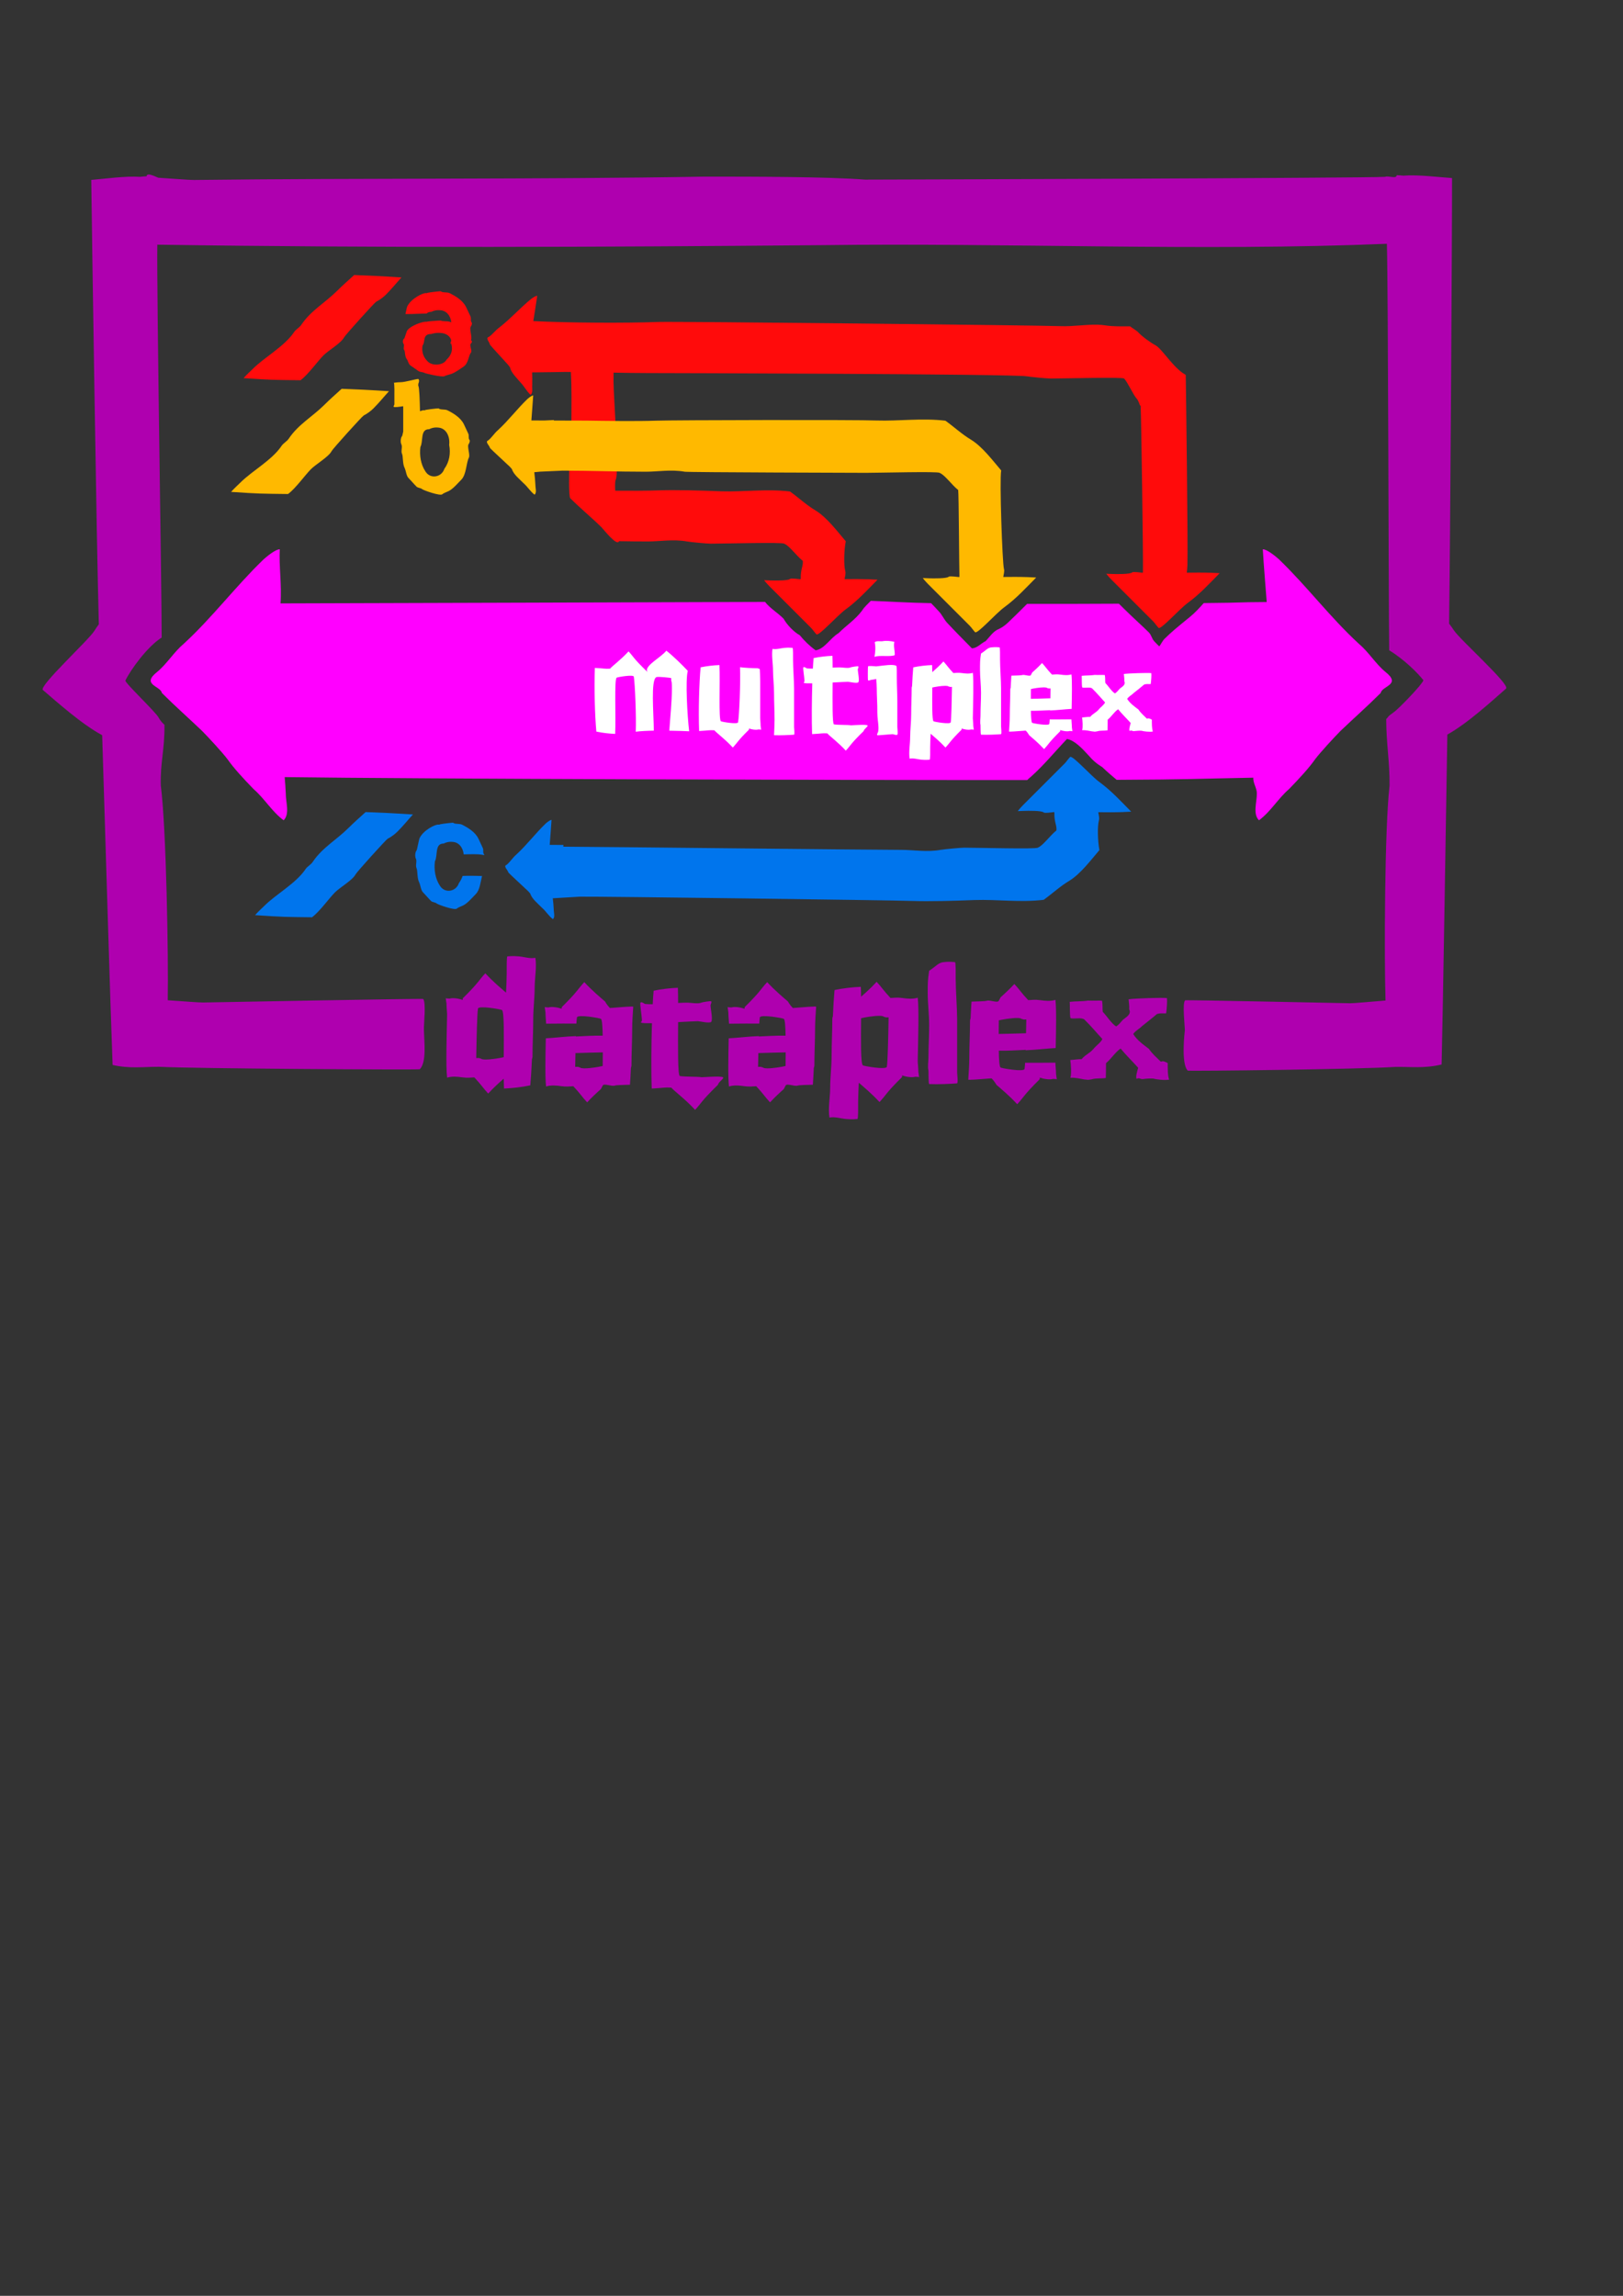<?xml version="1.0" encoding="UTF-8" standalone="no"?>
<!-- Created with Inkscape (http://www.inkscape.org/) -->

<svg
   xmlns:dc="http://purl.org/dc/elements/1.1/"
   xmlns:cc="http://creativecommons.org/ns#"
   xmlns:rdf="http://www.w3.org/1999/02/22-rdf-syntax-ns#"
   xmlns:svg="http://www.w3.org/2000/svg"
   xmlns="http://www.w3.org/2000/svg"
   xmlns:sodipodi="http://sodipodi.sourceforge.net/DTD/sodipodi-0.dtd"
   xmlns:inkscape="http://www.inkscape.org/namespaces/inkscape"
   width="744.094"
   height="1052.362"
   id="svg6617"
   version="1.1"
   inkscape:version="0.48.2 r9819"
   sodipodi:docname="dataplex.svg">
  <rect width="100%" height="100%" fill="#333333" stroke="none"/>
  <defs
     id="defs6619" />
  <sodipodi:namedview
     id="base"
     pagecolor="#ffffff"
     bordercolor="#666666"
     borderopacity="1.0"
     inkscape:pageopacity="0.0"
     inkscape:pageshadow="2"
     inkscape:zoom="0.61485144"
     inkscape:cx="427.06722"
     inkscape:cy="737.48691"
     inkscape:document-units="px"
     inkscape:current-layer="layer1"
     showgrid="false"
     inkscape:window-width="1364"
     inkscape:window-height="766"
     inkscape:window-x="0"
     inkscape:window-y="0"
     inkscape:window-maximized="0" />
  <g
     inkscape:label="Layer 1"
     inkscape:groupmode="layer"
     id="layer1">
    <path
       style="color:#000000;fill:#ff00ff;fill-opacity:1;fill-rule:nonzero;stroke:#ffffff;stroke-width:1.217;stroke-linecap:round;stroke-linejoin:round;stroke-miterlimit:4;stroke-opacity:0;stroke-dasharray:none;stroke-dashoffset:0;marker:none;visibility:visible;display:inline;overflow:visible;enable-background:accumulate"
       d="m 128.269,251.792 c -1.794,-0.099 -5.88,3.204 -7.435,4.621 -12.777,12.306 -23.472,26.625 -36.549,38.641 -4.547,3.809 -7.708,9.192 -12.151,12.874 -7.642,6.001 1.497,6.445 2.073,9.698 5.988,5.987 12.355,11.603 18.484,17.457 2.911,2.963 9.145,9.658 11.638,12.969 2.917,4.133 6.893,8.445 11.885,13.616 5.049,4.341 8.47,10.393 13.825,14.338 2.929,-2.897 0.94,-8.334 0.989,-12.209 -0.114,-2.534 -0.29,-5.059 -0.513,-7.588 59.224,0.835 264.38,1.425 340.428,1.35 0.642,-0.612 1.284,-1.191 1.902,-1.692 5.886,-5.263 10.877,-11.432 16.316,-17.115 3.549,0.557 7.214,4.611 9.432,6.998 2.526,2.923 4.171,4.285 6.789,5.914 2.542,2.43 4.756,4.27 6.58,5.8 33.434,-0.153 34.962,-0.479 62.65,-0.989 -0.213,2.44 1.715,4.876 1.605,7.321 0.049,3.875 -1.94,9.312 0.989,12.209 5.355,-3.945 8.756,-9.997 13.806,-14.338 4.992,-5.171 8.987,-9.483 11.904,-13.616 2.493,-3.311 8.708,-10.006 11.619,-12.969 6.129,-5.854 12.495,-11.471 18.484,-17.457 0.576,-3.253 9.715,-3.697 2.073,-9.698 -4.443,-3.682 -7.605,-9.065 -12.151,-12.874 -13.078,-12.016 -23.773,-26.335 -36.549,-38.641 -1.555,-1.417 -5.641,-4.72 -7.435,-4.621 0.434,7.461 1.154,15.747 1.788,24.17 -16.035,0.091 -7.47,0.288 -28.866,0.475 -1.84,2.096 -3.964,4.416 -6.409,6.409 -5.413,4.413 -8.351,6.754 -11.809,10.212 -0.48,0.48 -2.059,3.233 -2.149,3.233 -0.097,0 -2.133,-2.114 -2.168,-2.149 -1.374,-1.374 -1.307,-2.924 -2.681,-4.298 -2.746,-2.746 -7.568,-7.035 -11.277,-10.744 -0.936,-0.936 -1.723,-1.719 -2.415,-2.377 -13.837,0.073 -28.7,0.112 -42.083,0.076 -1.721,1.694 -3.403,3.428 -5.134,5.096 -2.448,2.237 -4.59,4.912 -7.645,6.351 -2.771,1.047 -4.275,3.613 -6.218,5.629 -2.159,0.981 -3.8,3.236 -6.313,3.309 -3.829,-3.923 -7.72,-7.789 -11.448,-11.809 -1.425,-1.585 -2.241,-3.655 -3.765,-5.191 -1.14,-1.261 -2.309,-2.492 -3.499,-3.708 -9.916,-0.137 -19.988,-0.821 -27.631,-1.065 -1.118,1.188 -3.124,2.961 -3.955,4.412 -3.022,4.148 -7.6,7.109 -10.782,10.364 -3.755,2.178 -6.522,7.364 -10.554,7.911 -2.748,-1.972 -5.148,-4.333 -7.302,-6.941 -2.732,-1.461 -5.975,-4.933 -7.359,-7.511 -2.601,-2.704 -6.255,-4.773 -8.538,-7.74 -31.584,0.159 -189.221,0.556 -222.139,0.681 0.632,-8.396 -0.764,-17.355 -0.331,-24.794 z"
       id="rect5528"
       inkscape:connector-curvature="0"
       sodipodi:nodetypes="ccccccccccccccccccccccccccccccssssssccccccccccccccccccc" />
    <path
       inkscape:connector-curvature="0"
       style="fill:#ff0b0b;fill-opacity:1;stroke:#ffffff;stroke-width:0.609px;stroke-linecap:butt;stroke-linejoin:miter;stroke-opacity:0"
       d="m 246.314,135.607 c -0.652,-0.089 -2.24,0.986 -2.85,1.457 -5.028,4.114 -9.354,9.006 -14.483,13.005 -1.772,1.256 -3.09,3.137 -4.821,4.349 -1.821,0.514 0.357,2.395 0.471,3.599 2.009,2.362 4.171,4.602 6.235,6.92 0.975,1.168 2.145,2.188 2.957,3.471 0.604,2.596 3.173,4.907 4.842,6.942 1.715,1.734 2.769,4.036 4.606,5.635 1.155,-0.971 0.596,-3.001 0.728,-4.414 0.07,-1.95 0.035,-3.913 -0.043,-5.87 5.46,-0.021 14.368,-0.214 15.04,-0.214 0.928,0 1.816,0.017 2.721,0.021 0.457,7.666 0.257,15.448 0.257,23.268 0,6.161 -0.986,13.177 -0.986,19.304 0,2.521 -0.388,14.459 0.493,15.34 4.382,4.382 10.516,9.509 14.355,13.348 0.726,0.726 6.836,8.568 7.906,6.428 0.019,-0.038 0.049,-0.082 0.064,-0.129 4.246,0.076 8.571,0.129 13.305,0.129 5.269,0 11.632,-1.117 17.826,0 1.617,0.292 9.183,1.007 10.863,1.007 6.452,0 32.929,-0.73 33.659,0 2.327,0.783 5.655,5.556 8.591,7.884 0.298,2.186 -1.06,3.924 -0.921,7.949 -0.002,0.087 -0.048,0.332 -0.064,0.493 -0.832,-0.036 -4.372,-0.631 -4.885,-0.15 -0.927,0.869 -7.252,0.74 -8.956,0.686 -0.985,-0.032 -1.948,-0.069 -2.914,-0.107 0.677,0.85 1.386,1.707 2.207,2.528 l 19.304,19.304 c 0.742,0.742 1.743,2.214 2.485,2.957 1.034,1.034 9.477,-8.541 13.369,-11.377 5.538,-4.035 10.016,-8.963 14.655,-13.648 -1.763,-0.093 -3.262,-0.168 -4.028,-0.193 -3.904,-0.125 -7.526,-0.109 -11.077,-0.064 0.155,-1.212 0.639,-2.541 0.3,-3.749 -0.717,-2.557 -0.593,-9.37 0.236,-13.605 -3.835,-4.473 -8.583,-10.88 -13.798,-14.076 -4.335,-2.594 -7.88,-5.974 -11.784,-8.741 -10.707,-1.289 -21.377,0.245 -31.516,-0.086 -9.361,-0.388 -21.201,-0.701 -28.71,-0.428 -5.42,0.197 -12.866,0.21 -19.883,0.15 -0.137,-1.53 -0.121,-4.3 0.193,-4.928 1.781,-3.563 -0.986,-38.266 -0.986,-45.036 0,-0.381 0.008,-2.575 0.021,-4.156 5.029,0.097 10.148,0.193 15.812,0.193 5.269,0 167.5,0.382 173.694,1.5 1.617,0.292 9.205,1.007 10.884,1.007 6.452,0 32.929,-0.73 33.659,0 1.73,1.73 4.274,7.723 5.935,9.384 0.166,0.166 0.843,1.33 1.157,2.464 0.171,0.271 0.343,0.559 0.514,0.814 0.279,4.983 1.214,70.773 1.05,75.888 -0.002,0.087 -0.048,0.332 -0.064,0.493 -0.832,-0.036 -4.372,-0.631 -4.885,-0.15 -0.927,0.869 -7.252,0.762 -8.956,0.707 -0.985,-0.032 -1.948,-0.069 -2.914,-0.107 0.677,0.85 1.386,1.707 2.207,2.528 l 19.304,19.304 c 0.742,0.742 1.722,2.214 2.464,2.957 1.034,1.034 9.477,-8.563 13.369,-11.398 5.538,-4.035 10.016,-8.963 14.655,-13.648 -1.763,-0.093 -3.262,-0.168 -4.028,-0.193 -3.904,-0.125 -7.504,-0.088 -11.055,-0.043 0.155,-1.212 0.26,-2.495 0.3,-3.749 0.272,-8.495 -0.61,-78.169 -0.771,-86.858 -0.133,-0.114 -0.226,-0.215 -0.343,-0.279 -5.135,-2.777 -10.583,-11.752 -13.455,-13.305 -2.607,-1.41 -6.217,-4.071 -8.206,-6.192 -0.363,-0.387 -2.247,-1.596 -3.557,-2.528 -4.048,0.002 -7.827,0.104 -11.205,-0.428 -1.135,-0.179 -2.367,-0.29 -3.621,-0.321 -5.435,-0.136 -11.736,0.871 -16.712,0.664 -9.361,-0.388 -177.069,-2.201 -184.578,-1.928 -15.564,0.572 -40.533,0.435 -57.441,-0.386 0.59,-4.016 1.303,-8.043 1.8,-11.591 z"
       id="path5433" />
    <path
       style="fill:#ffb900;fill-opacity:1;stroke:#ffffff;stroke-width:0.609px;stroke-linecap:butt;stroke-linejoin:miter;stroke-opacity:0"
       d="m 244.457,181.28 c -0.657,-0.036 -2.15,1.174 -2.719,1.692 -4.679,4.507 -8.598,9.748 -13.388,14.148 -1.665,1.395 -2.823,3.368 -4.45,4.716 -1.773,0.66 0.55,2.365 0.761,3.556 2.193,2.192 4.525,4.246 6.77,6.389 1.066,1.085 2.32,2.001 3.233,3.214 0.812,2.539 3.554,4.629 5.382,6.523 1.849,1.59 3.097,3.804 5.058,5.249 1.073,-1.061 0.343,-3.05 0.361,-4.469 -0.088,-1.95 -0.277,-3.893 -0.513,-5.838 0.848,-0.072 1.847,-0.177 2.814,-0.266 4.689,-0.202 9.73,-0.456 10.25,-0.456 13.385,0 24.221,0.494 38.109,0.494 5.269,0 11.625,-1.117 17.818,0 1.617,0.292 81.441,0.513 83.121,0.513 6.452,0 32.929,-0.73 33.659,0 2.327,0.783 5.639,5.544 8.576,7.873 0.298,2.186 0.432,35.396 0.57,39.421 -0.002,0.087 -0.04,0.333 -0.057,0.494 -0.832,-0.036 -4.375,-0.633 -4.887,-0.152 -0.927,0.869 -7.253,0.758 -8.957,0.704 -0.985,-0.032 -1.944,-0.076 -2.909,-0.114 0.677,0.85 1.385,1.708 2.206,2.529 l 19.302,19.302 c 0.742,0.742 1.73,2.224 2.472,2.967 1.034,1.034 9.477,-8.555 13.368,-11.391 5.538,-4.035 10.023,-8.969 14.662,-13.654 -1.763,-0.093 -3.266,-0.166 -4.031,-0.19 -3.904,-0.125 -7.516,-0.102 -11.068,-0.057 0.155,-1.212 0.643,-2.538 0.304,-3.746 -0.717,-2.557 -2.084,-40.853 -1.255,-45.088 -3.835,-4.473 -8.592,-10.875 -13.806,-14.072 -4.335,-2.594 -7.867,-5.961 -11.771,-8.729 -10.707,-1.289 -21.39,0.235 -31.529,-0.095 -9.361,-0.388 -93.43,-0.197 -100.939,0.076 -8.905,0.323 -23.484,0.12 -32.176,-0.019 l -14.852,-0.038 c 0.002,-0.076 -0.002,-0.152 0,-0.228 -1.461,0.076 -2.887,0.143 -4.298,0.209 l -6.028,-0.019 c 0.263,-3.962 0.633,-7.95 0.837,-11.448 z"
       id="path5641"
       inkscape:connector-curvature="0" />
    <path
       style="fill:#0075ed;fill-opacity:1;stroke:#ffffff;stroke-width:0.609px;stroke-linecap:butt;stroke-linejoin:miter;stroke-opacity:0"
       d="m 490.699,346.931 c -0.046,0.012 -0.082,0.044 -0.114,0.076 -0.742,0.742 -1.73,2.224 -2.472,2.967 l -19.302,19.302 c -0.821,0.821 -1.529,1.679 -2.206,2.529 0.965,-0.039 1.924,-0.083 2.909,-0.114 1.703,-0.055 8.03,-0.166 8.957,0.704 0.513,0.481 4.055,-0.116 4.887,-0.152 0.017,0.161 0.054,0.408 0.057,0.494 -0.138,4.025 1.211,5.743 0.913,7.93 -2.937,2.329 -6.249,7.109 -8.576,7.892 -0.73,0.73 -27.207,0 -33.659,0 -1.679,0 -9.261,0.716 -10.877,1.008 -6.194,1.117 -12.549,0 -17.818,0 -13.338,0 -133.696,-1.356 -155.154,-1.464 0.025,-0.282 0.051,-0.534 0.076,-0.818 -0.088,0.004 -0.179,0.015 -0.266,0.019 l -6.028,-0.019 c 0.263,-3.962 0.633,-7.95 0.837,-11.448 -0.657,-0.036 -2.15,1.174 -2.719,1.692 -4.679,4.507 -8.598,9.748 -13.388,14.148 -1.665,1.395 -2.823,3.368 -4.45,4.716 -1.773,0.66 0.55,2.365 0.761,3.556 2.193,2.192 4.525,4.246 6.77,6.39 1.066,1.085 2.32,2.001 3.233,3.214 0.812,2.539 3.554,4.629 5.382,6.523 1.849,1.59 3.097,3.804 5.058,5.249 1.073,-1.061 0.343,-3.05 0.361,-4.469 -0.077,-1.701 -0.242,-3.399 -0.437,-5.096 l 12.399,-0.742 c 8.691,-0.139 143.511,1.635 152.416,1.959 7.509,0.273 19.335,-0.03 28.696,-0.418 10.139,-0.33 20.822,1.194 31.529,-0.095 3.904,-2.767 7.436,-6.135 11.771,-8.729 5.214,-3.197 9.971,-9.599 13.806,-14.072 -0.829,-4.235 -0.945,-11.059 -0.228,-13.616 0.339,-1.208 -0.149,-2.535 -0.304,-3.746 3.551,0.045 7.164,0.068 11.068,-0.057 0.766,-0.025 2.269,-0.097 4.031,-0.19 -4.639,-4.685 -9.124,-9.619 -14.662,-13.654 -3.77,-2.747 -11.816,-11.841 -13.254,-11.467 z"
       id="path5656"
       inkscape:connector-curvature="0" />
    <path
       style="fill:#ffffff;fill-opacity:1;stroke:#ffffff;stroke-width:0.579px;stroke-linecap:butt;stroke-linejoin:miter;stroke-opacity:0"
       d="m 305.495,298.255 c -2.307,3.087 -10.745,7.209 -8.56,9.863 -6.782,-6.546 -6.214,-6.783 -8.759,-9.537 -3.643,3.946 -7.151,6.434 -8.488,7.927 -2.707,0.131 -2.278,-0.091 -6.968,-0.344 -0.343,9.428 -0.002,21.649 0.688,29.192 2.76,0.582 5.808,0.94 8.633,1.05 0.366,-7.864 -0.453,-24.964 0.67,-25.771 0.355,-0.255 7.691,-1.535 7.873,-0.471 0.546,3.205 1.177,18.644 0.887,25.246 2.17,-0.282 5.134,-0.437 8.289,-0.489 -0.079,-8.243 -1.469,-23.15 1.14,-24.522 0.7,-0.368 6.852,0.287 6.841,0.471 -0.147,2.413 0.308,-0.16 0.308,4.705 0,6.241 -0.793,13.393 -1.194,19.365 3.852,0.059 7.291,0.176 9.103,0.271 -0.848,-7.171 -1.772,-23.358 -0.633,-27.708 -2.62,-2.772 -6.383,-6.508 -9.827,-9.248 z"
       id="path5710"
       inkscape:connector-curvature="0" />
    <path
       style="fill:#ffffff;fill-opacity:1;stroke:#ffffff;stroke-width:0.579px;stroke-linecap:butt;stroke-linejoin:miter;stroke-opacity:0"
       d="m 329.844,304.85 c -2.825,0.11 -5.873,0.468 -8.633,1.05 -0.69,7.542 -1.031,19.764 -0.688,29.192 4.689,-0.252 4.261,-0.474 6.968,-0.344 1.337,1.492 4.845,3.981 8.488,7.927 2.349,-2.542 2.115,-3.007 7.384,-8.198 -0.002,-0.216 0.019,-0.407 0.054,-0.543 1.155,0.415 3.08,0.783 4.307,0.434 0.361,0.029 0.715,0.054 1.032,0.054 0.066,0 0.162,0.077 0.217,0.145 -0.036,-0.133 -0.151,-1.004 -0.253,-1.882 0.002,-1.229 -0.199,-2.936 -0.199,-3.439 l 0,-16.958 c 0,-0.676 -0.088,-5.517 -0.235,-5.665 -0.07,-0.07 -0.358,-0.135 -0.724,-0.181 3.7e-4,-0.034 -3.1e-4,-0.075 0,-0.109 -3.155,-0.052 -6.119,-0.206 -8.289,-0.489 0.29,6.603 -0.34,22.041 -0.887,25.246 -0.181,1.064 -7.518,-0.216 -7.872,-0.471 -1.123,-0.807 -0.303,-17.907 -0.67,-25.771 z"
       id="path5735"
       inkscape:connector-curvature="0" />
    <path
       style="fill:#ffffff;fill-opacity:1;stroke:#ffffff;stroke-width:0.579px;stroke-linecap:butt;stroke-linejoin:miter;stroke-opacity:0"
       d="m 354.168,297.448 c 1.886,0.332 3.453,-0.278 5.416,-0.471 2.166,-0.213 3.485,0 3.768,0 0.295,0 0.235,3.855 0.235,5.651 0,3.204 0.471,9.835 0.471,12.951 0,3.125 0,14.554 0,17.661 0,0.563 0.358,3.174 0,3.532 -2.698,0.181 -6.184,0.357 -9.184,0.235 0.089,-2.369 0.242,-4.934 0.235,-7.064 0,-4.155 -0.235,-8.09 -0.235,-12.245 0,-3.427 -0.471,-7.238 -0.471,-10.361 0,-3.156 -0.728,-6.884 -0.235,-9.89 z"
       id="path5756"
       inkscape:connector-curvature="0"
       sodipodi:nodetypes="cssssscccssc" />
    <path
       style="fill:#ffffff;fill-opacity:1;stroke:#ffffff;stroke-width:0.579px;stroke-linecap:butt;stroke-linejoin:miter;stroke-opacity:0"
       d="m 381.64,300.618 c -2.825,0.11 -5.873,0.468 -8.633,1.05 -0.119,1.304 -0.229,2.99 -0.326,4.814 -0.92,-3.3e-4 -1.829,-0.019 -2.733,-0.09 -0.511,-0.256 -1.243,-0.875 -1.647,-0.471 -0.246,0.246 0.471,4.687 0.471,5.429 0,0.283 0.124,0.929 0,1.176 -0.031,0.061 -0.419,0.286 -0.235,0.471 0.228,0.228 1.777,0.263 3.873,0.235 -0.246,7.973 -0.308,17.306 -0.09,23.274 4.689,-0.252 4.261,-0.474 6.968,-0.344 1.337,1.492 4.845,3.981 8.488,7.927 2.46,-2.662 2.073,-3.032 8.162,-8.958 0.144,-1.003 2.228,-2.17 1.792,-2.606 -0.513,-0.513 -5.39,-0.164 -7.547,-0.054 -1.785,-0.287 -5.935,-0.09 -7.872,-0.434 -0.729,-0.524 -0.632,-10.239 -0.579,-19.184 3.212,-0.174 6.136,-0.326 7.058,-0.326 0.672,0 4.09,0.85 4.705,0.235 0.695,-0.695 -0.235,-4.876 -0.235,-5.9 0,-0.241 0.542,-1.105 0.235,-1.412 -0.197,-0.197 -3.199,0.306 -3.529,0.471 -1.049,0.524 -3.76,0 -4.959,0 -1.083,0 -2.174,0.048 -3.276,0.109 -0.008,-2.103 -0.026,-4.029 -0.09,-5.411 z"
       id="path5758"
       inkscape:connector-curvature="0" />
    <path
       style="fill:#ffffff;fill-opacity:1;stroke:#ffffff;stroke-width:0.579px;stroke-linecap:butt;stroke-linejoin:miter;stroke-opacity:0"
       d="m 401.729,305.45 c -0.601,0 -3.382,-0.382 -3.764,0 -0.102,0.102 -0.152,6.218 0,6.37 0.333,0.333 1.384,-0.235 1.647,-0.235 0.558,0 1.353,-0.229 2.117,-0.344 0.115,1.481 0.235,2.973 0.235,4.343 0,3.123 0.235,6.691 0.235,7.999 0,2.035 -2e-4,4.317 0.235,6.352 0.164,1.418 0.624,4.651 0,5.9 -0.088,0.175 -0.497,0.914 -0.235,1.176 0.153,0.153 6.149,-0.471 7.076,-0.471 0.32,0 1.734,0.619 2.117,0.235 0.358,-0.358 0,-2.966 0,-3.529 l 0,-11.782 c 0,-3.116 -0.235,-7.401 -0.235,-10.605 0,-1.797 0.06,-5.646 -0.235,-5.646 -1.587,-0.878 -5.502,-0.155 -9.194,0.235 z"
       id="path5779"
       inkscape:connector-curvature="0"
       sodipodi:nodetypes="cscscsssssssssscc" />
    <path
       style="fill:#ffffff;fill-opacity:1;stroke:#ffffff;stroke-width:0.579px;stroke-linecap:butt;stroke-linejoin:miter;stroke-opacity:0"
       d="m 401.027,294.387 c 0.515,2.279 0.227,5.041 -0.121,6.715 2.095,-0.9 7.503,0.111 9.297,-0.798 0.139,-2.019 -0.672,-4.049 -0.161,-6.088 -1.732,-0.398 -3.577,-0.645 -5.591,-0.274 -1.067,0.09 -2.613,-0.278 -3.424,0.446 z"
       id="path5807"
       inkscape:connector-curvature="0"
       sodipodi:nodetypes="cccccc" />
    <path
       style="fill:#ffffff;fill-opacity:1;stroke:#ffffff;stroke-width:0.579px;stroke-linecap:butt;stroke-linejoin:miter;stroke-opacity:0"
       d="m 432.531,303.206 c -1.822,1.973 -3.604,3.584 -5.104,4.886 -0.015,-1.186 -0.046,-2.282 -0.09,-3.239 -2.825,0.11 -5.873,0.468 -8.633,1.05 -0.224,2.45 -0.404,5.415 -0.543,8.596 -0.097,0.296 -0.181,0.571 -0.181,0.778 0,4.155 -0.235,8.079 -0.235,12.234 0,3.427 -0.471,7.247 -0.471,10.37 0,3.156 -0.728,6.875 -0.235,9.881 1.886,-0.332 3.449,0.278 5.411,0.471 2.166,0.213 3.481,0 3.764,0 0.295,0 0.235,-3.85 0.235,-5.646 0,-1.545 0.104,-3.901 0.217,-6.262 1.722,1.498 4.214,3.546 6.805,6.352 2.349,-2.542 2.114,-3.007 7.384,-8.198 -0.002,-0.216 0.019,-0.407 0.054,-0.543 1.155,0.415 3.08,0.783 4.307,0.434 0.361,0.029 0.715,0.054 1.032,0.054 0.066,0 0.162,0.077 0.217,0.145 -0.036,-0.133 -0.151,-1.004 -0.253,-1.882 0.002,-1.229 -0.208,-2.936 -0.199,-3.439 0.127,-6.945 0.452,-17.182 0,-20.83 -1.548,0.505 -3.38,0.345 -4.959,0.109 -1.744,-0.248 -2.698,-0.065 -3.982,-0.018 -2.432,-2.596 -2.735,-3.347 -4.543,-5.303 z m 0.851,11.166 c 0.739,0.002 1.303,0.08 1.484,0.29 0.353,0.101 0.674,0.217 0.778,0.217 0.281,0 0.548,-0.007 0.814,-0.018 -0.119,6.771 -0.292,14.551 -0.579,16.234 -0.181,1.064 -7.518,-0.216 -7.872,-0.471 -0.739,-0.531 -0.631,-8.109 -0.579,-15.474 1.037,-0.268 4.072,-0.784 5.954,-0.778 z"
       id="path5834"
       inkscape:connector-curvature="0" />
    <path
       sodipodi:nodetypes="csssssccssssc"
       inkscape:connector-curvature="0"
       id="path5886"
       d="m 449.771,299.568 c 2.127,-1.316 2.953,-2.633 4.709,-2.826 2.163,-0.237 3.485,0 3.768,0 0.295,0 0.235,3.855 0.235,5.651 0,3.204 0.471,9.835 0.471,12.951 0,3.125 0,14.554 0,17.661 0,0.563 0.358,3.174 0,3.532 -2.227,0.181 -6.184,0.357 -9.184,0.235 -0.262,-0.262 -0.187,-4.284 -0.235,-4.474 -0.318,-1.249 0,-2.811 0,-4.239 0,-4.155 0.235,-6.442 0.235,-10.596 0,-3.427 -0.471,-7.238 -0.471,-10.361 0,-3.156 -0.022,-4.529 0.471,-7.535 z"
       style="fill:#ffffff;fill-opacity:1;stroke:#ffffff;stroke-width:0.579px;stroke-linecap:butt;stroke-linejoin:miter;stroke-opacity:0" />
    <path
       style="fill:#ffffff;fill-opacity:1;stroke:#ffffff;stroke-width:0.579px;stroke-linecap:butt;stroke-linejoin:miter;stroke-opacity:0"
       d="m 477.739,303.913 c -1.59,1.722 -3.138,3.156 -4.506,4.362 -0.244,0.458 -0.547,1.039 -0.615,1.176 -0.402,0.803 -3.139,-0.439 -4.018,0 -0.224,0.112 -2.866,0.215 -4.923,0.253 -0.116,1.714 -0.223,3.558 -0.308,5.502 -0.097,0.296 -0.181,0.571 -0.181,0.778 0,4.155 -0.235,8.079 -0.235,12.234 0,2.314 -0.204,4.793 -0.344,7.13 0.196,0.007 0.437,0.018 0.579,0.018 1.432,0 7.034,-0.513 7.076,-0.471 0.612,0.612 1.131,1.329 1.611,2.136 1.722,1.498 4.214,3.546 6.805,6.352 2.349,-2.542 2.114,-3.007 7.384,-8.198 -0.002,-0.216 0.019,-0.407 0.054,-0.543 1.155,0.415 3.08,0.783 4.307,0.434 0.361,0.029 0.715,0.054 1.032,0.054 0.066,0 0.162,0.077 0.217,0.145 -0.036,-0.133 -0.151,-1.004 -0.253,-1.882 0.002,-1.229 -0.208,-2.936 -0.199,-3.439 0.002,-0.067 -0.002,-0.15 0,-0.217 -3.642,0.028 -7.49,0.067 -9.954,0.036 -0.052,0.919 -0.116,1.647 -0.181,2.027 -0.181,1.064 -7.518,-0.216 -7.872,-0.471 -0.383,-0.275 -0.525,-2.466 -0.579,-5.52 2.747,0.063 6.16,-0.153 8.795,-0.271 -0.002,0.049 0.002,0.079 0,0.127 3.159,-0.102 7.008,-0.583 9.881,-0.724 0.13,-6.166 0.261,-12.976 -0.09,-15.817 -1.548,0.505 -3.38,0.345 -4.959,0.109 -1.744,-0.248 -2.698,-0.065 -3.981,-0.018 -2.433,-2.596 -2.735,-3.347 -4.543,-5.303 z m 0.851,11.166 c 0.739,0.002 1.303,0.08 1.484,0.29 0.353,0.101 0.674,0.217 0.778,0.217 0.281,0 0.548,-0.007 0.814,-0.018 -0.026,1.485 -0.059,3.017 -0.09,4.524 -2.901,0.087 -6.413,0.198 -8.976,0.235 0.007,-1.466 0.025,-2.959 0.036,-4.47 1.037,-0.268 4.072,-0.784 5.954,-0.778 z"
       id="path5889"
       inkscape:connector-curvature="0" />
    <path
       style="fill:#ffffff;fill-opacity:1;stroke:#ffffff;stroke-width:0.579px;stroke-linecap:butt;stroke-linejoin:miter;stroke-opacity:0"
       d="m 515.248,308.942 c 0.062,0.982 0.3,2.055 0.208,3.318 0.781,1.635 -1.003,2.53 -2.055,3.395 -0.971,1.011 -1.097,1.438 -2.231,2.205 -1.5,-0.887 -3.181,-3.575 -4.397,-4.801 -0.153,-0.793 0.021,-2.147 -0.238,-3.627 -0.707,-0.147 -3.006,0.037 -4.621,-0.064 -2.153,0.329 -3.878,0.167 -5.993,0.41 0.112,1.136 -0.043,4.078 0.24,5.339 1.109,0.392 3.633,-0.339 4.577,0.473 2.272,2.211 4.38,4.778 5.904,6.394 -0.589,1.253 -2.049,2.112 -2.986,3.324 -1.372,1.514 -2.54,1.755 -3.86,3.309 -0.964,-0.085 -2.293,0.184 -3.69,0.26 0.229,1.374 0.439,4.689 0.021,5.819 1.6,-0.074 3.52,0.359 4.441,0.534 1.566,0.114 0.82,0.274 2.493,-0.007 1.482,-0.471 3.217,-0.201 4.708,-0.448 0.063,-1.329 0.038,-3.64 0.067,-4.886 1.73,-1.391 2.949,-3.528 4.788,-4.782 1.708,2.104 3.977,4.295 5.77,6.316 -0.322,1.125 -0.889,3.008 -0.501,3.653 0.856,-0.626 1.19,0.29 2.446,0.007 0.815,-0.121 2.29,-0.184 3.078,-0.117 0.721,0.278 3.794,0.633 5.136,0.342 -0.49,-1.377 -0.463,-3.56 -0.463,-5.438 -1.07,-0.506 -1.356,-0.749 -2.268,-0.451 -1.33,-1.32 -2.861,-2.627 -3.903,-4.205 -1.71,-1.302 -3.894,-2.808 -5.15,-4.87 0.711,-1.097 2.062,-1.717 2.99,-2.676 1.607,-1.286 3.24,-2.545 4.799,-3.887 0.983,-0.299 1.537,-0.217 3.008,-0.216 0.24,-1.649 0.398,-4.016 0.268,-5.008 -1.328,-0.222 -10.594,0.084 -12.585,0.385 z"
       id="path5903"
       inkscape:connector-curvature="0"
       sodipodi:nodetypes="cccccccccccccccccccccccccccccccccc" />
    <g
       id="g7409"
       transform="matrix(0.503,0,0,0.503,359.797,103.727)"
       style="fill:#ff0b0b;fill-opacity:1">
      <path
         sodipodi:nodetypes="cssssccsssscc"
         inkscape:connector-curvature="0"
         id="path6780"
         d="m -392.5,44.425 c -5.448,4.954 -10.913,9.757 -15.719,14.562 -10.653,10.653 -23.826,17.848 -32.531,30.906 -1.668,2.502 -4.832,3.998 -6.5,6.5 -8.654,12.981 -26.869,22.807 -37.406,33.344 -1.54,1.54 -5.751,5.31 -8.625,8.625 26.446,1.772 26.289,1.612 51.914,1.938 7.039,-5.245 15.5,-17.281 20.969,-22.75 4.355,-4.355 16.171,-11.248 18.688,-16.281 1.146,-2.291 27.937,-31.859 29.281,-32.531 3.002,-1.501 6.491,-4.054 8.938,-6.5 5.258,-5.258 9.583,-10.695 14.125,-15.625 -15.687,-1.036 -31.459,-1.808 -43.133,-2.188 z"
         style="fill:#ff0b0b;fill-opacity:1;stroke:none" />
      <path
         id="path7237"
         d="m -314.281,59.219 c -3.01,0.202 -14.365,1.506 -11.188,1.688 l -1.312,0 c -2.804,-0.498 -13.638,4.827 -17.25,11.969 -0.458,0.906 -1.132,4.261 -1.75,7.125 0.445,-0.005 0.894,0 1.344,0 5.794,0 11.978,-0.438 18.094,-0.531 0.915,-0.948 2.22,-1.524 4.156,-1.5 2.078,-1.051 4.361,-1.606 6.688,-1.562 0.332,0.006 0.667,0.031 1,0.062 6.446,0.15 9.853,5.408 10.562,11.031 -0.533,-0.182 -1.075,-0.363 -1.594,-0.531 -2.235,-0.724 -6.528,-0.12 -8.031,-1.094 -0.178,-0.115 -15.538,0.958 -11.906,1.094 l -1.312,0 c -2.804,-0.326 -13.638,3.163 -17.25,7.844 -0.799,1.035 -2.35,7.128 -2.875,7.469 -1.204,0.78 -1.646,3.449 -0.594,4.812 1.194,1.547 -0.632,4.005 0.594,5.594 1.049,1.359 0.412,5.797 2.281,8.219 1.318,1.709 1.644,4.755 3.469,5.938 2.072,1.342 4.914,3.563 7.469,5.219 1.163,0.754 4.091,0.81 5.156,1.5 0.967,0.627 16.49,4.241 18.406,3 1.037,-0.672 4.21,-1.376 5.75,-1.875 4.127,-1.337 8.575,-4.823 11.5,-6.719 4.662,-3.021 4.396,-9.778 6.906,-13.031 1.334,-1.729 -2.028,-6.873 0,-8.188 0.167,-0.108 1.353,-1.738 0.562,-2.25 -0.357,-0.231 -0.51,-0.529 -0.594,-0.875 0.01,-0.02 0.021,-0.042 0.031,-0.062 1.334,-2.639 -2.028,-10.495 0,-12.5 0.167,-0.165 1.353,-2.625 0.562,-3.406 -1.257,-1.243 -0.22,-3.897 -1.125,-5.688 -1.422,-2.812 -2.605,-5.712 -4.031,-8.531 -3.013,-5.957 -9.504,-9.83 -14.969,-12.531 -2.235,-1.105 -6.528,-0.201 -8.031,-1.688 -0.022,-0.022 -0.289,-0.029 -0.719,0 z M -315.5,97.125 c 0.332,0.004 0.667,0.011 1,0.031 6.211,0.095 9.626,3.312 10.5,6.844 -0.222,1.013 -0.503,2.017 -0.844,3 0.262,-0.002 0.689,0.002 0.969,0 -0.019,0.124 -0.038,0.253 -0.062,0.375 1.478,4.984 0.217,10.068 -4.406,14.219 -2.635,5.093 -12.943,6.165 -17.312,1.406 -4.235,-4.131 -5.45,-9.508 -4.5,-14.375 2.818,-3.321 -0.43,-10.537 7.969,-10.469 2.078,-0.689 4.361,-1.06 6.688,-1.031 z"
         style="fill:#ff0b0b;fill-opacity:1;stroke:#ffffff;stroke-width:0.805px;stroke-linecap:butt;stroke-linejoin:miter;stroke-opacity:0"
         inkscape:connector-curvature="0" />
    </g>
    <g
       id="g7413"
       transform="matrix(0.503,0,0,0.503,354.069,100.249)"
       style="fill:#ffb900;fill-opacity:1">
      <path
         style="fill:#ffb900;fill-opacity:1;stroke:none"
         d="m -392.5,155.021 c -5.448,4.954 -10.913,9.757 -15.719,14.562 -10.653,10.653 -23.826,17.848 -32.531,30.906 -1.668,2.502 -4.832,3.998 -6.5,6.5 -8.654,12.981 -26.869,22.807 -37.406,33.344 -1.54,1.54 -5.751,5.31 -8.625,8.625 26.446,1.772 26.289,1.612 51.914,1.938 7.039,-5.245 15.5,-17.281 20.969,-22.75 4.355,-4.355 16.171,-11.248 18.688,-16.281 1.146,-2.291 27.937,-31.859 29.281,-32.531 3.002,-1.501 6.491,-4.054 8.938,-6.5 5.258,-5.258 9.583,-10.695 14.125,-15.625 -15.687,-1.036 -31.459,-1.808 -43.133,-2.188 z"
         id="path7229"
         inkscape:connector-curvature="0"
         sodipodi:nodetypes="cssssccsssscc" />
      <path
         inkscape:connector-curvature="0"
         id="path7308"
         d="m -322.793,146.062 c -1.704,-0.049 -12.116,2.938 -15.906,2.938 -3.081,0 -6.333,0.562 -6.312,0.562 0.819,0 0.562,11.391 0.562,13.25 l 0,6.312 c 0,0.79 -1.121,1.754 -0.562,2.312 0.62,0.62 4.692,0.044 8.594,-0.531 0.013,0.754 0.031,1.517 0.031,2.25 l 0,13.812 0,7 c -0.452,2.118 -0.873,3.998 -1.094,4.219 -1.204,1.204 -1.646,5.364 -0.594,7.469 1.194,2.387 -0.632,6.173 0.594,8.625 1.049,2.097 0.412,8.918 2.281,12.656 1.318,2.637 1.644,7.362 3.469,9.188 2.072,2.072 4.914,5.508 7.469,8.062 1.163,1.163 4.091,1.216 5.156,2.281 0.967,0.967 16.49,6.541 18.406,4.625 1.037,-1.037 4.21,-2.105 5.75,-2.875 4.127,-2.063 8.575,-7.45 11.5,-10.375 4.662,-4.662 4.396,-15.104 6.906,-20.125 1.334,-2.669 -2.028,-10.597 0,-12.625 0.167,-0.167 1.353,-2.678 0.562,-3.469 -1.257,-1.257 -0.22,-3.939 -1.125,-5.75 -1.422,-2.845 -2.605,-5.773 -4.031,-8.625 -3.013,-6.026 -9.504,-9.924 -14.969,-12.656 -2.235,-1.117 -6.528,-0.215 -8.031,-1.719 -0.178,-0.178 -15.538,1.509 -11.906,1.719 l -1.312,0 c -0.762,-0.137 -2.108,0.193 -3.75,0.844 -0.223,-10.262 -0.623,-21.308 -1.469,-23 -0.233,-0.466 -0.137,-1.301 0,-2.188 0.702,-1.694 0.908,-3.217 0,-4.125 -0.032,-0.032 -0.105,-0.059 -0.219,-0.062 z m 16.719,44.188 c 0.332,0.006 0.667,0.031 1,0.062 8.182,0.193 11.484,8.721 10.562,15.75 1.478,7.692 0.217,15.532 -4.406,21.938 -2.635,7.86 -12.943,9.531 -17.312,2.188 -4.235,-6.376 -5.45,-14.677 -4.5,-22.188 2.818,-5.125 -0.43,-16.262 7.969,-16.156 2.078,-1.063 4.361,-1.637 6.688,-1.594 z"
         style="fill:#ffb900;fill-opacity:1;stroke:#ffffff;stroke-width:1px;stroke-linecap:butt;stroke-linejoin:miter;stroke-opacity:0" />
    </g>
    <g
       id="g7417"
       transform="matrix(0.503,0,0,0.503,365.056,237.815)"
       style="fill:#0075ed;fill-opacity:1">
      <path
         sodipodi:nodetypes="cssssccsssscc"
         inkscape:connector-curvature="0"
         id="path7233"
         d="m -392.5,267.243 c -5.448,4.954 -10.913,9.757 -15.719,14.562 -10.653,10.653 -23.826,17.848 -32.531,30.906 -1.668,2.502 -4.832,3.998 -6.5,6.5 -8.654,12.981 -26.869,22.807 -37.406,33.344 -1.54,1.54 -5.751,5.31 -8.625,8.625 26.446,1.772 26.289,1.612 51.914,1.938 7.039,-5.245 15.5,-17.281 20.969,-22.75 4.355,-4.355 16.171,-11.248 18.688,-16.281 1.146,-2.291 27.937,-31.859 29.281,-32.531 3.002,-1.501 6.491,-4.054 8.938,-6.5 5.258,-5.258 9.583,-10.695 14.125,-15.625 -15.687,-1.036 -31.459,-1.808 -43.133,-2.188 z"
         style="fill:#0075ed;fill-opacity:1;stroke:none" />
      <path
         id="path7378"
         d="m -313.469,276.969 c -3.01,0.207 -14.365,1.535 -11.188,1.719 l -1.312,0 c -2.804,-0.503 -13.638,4.87 -17.25,12.094 -0.799,1.597 -2.35,10.975 -2.875,11.5 -1.204,1.204 -1.646,5.364 -0.594,7.469 1.194,2.387 -0.632,6.173 0.594,8.625 1.049,2.097 0.412,8.918 2.281,12.656 1.318,2.637 1.644,7.362 3.469,9.188 2.072,2.072 4.914,5.508 7.469,8.062 1.163,1.163 4.091,1.216 5.156,2.281 0.967,0.967 16.49,6.541 18.406,4.625 1.037,-1.037 4.21,-2.105 5.75,-2.875 4.127,-2.063 8.575,-7.45 11.5,-10.375 3.702,-3.702 4.311,-11.054 5.656,-16.438 -4.286,-0.084 -12.419,-0.342 -17.688,-0.031 -0.813,2.322 -1.94,4.55 -3.438,6.625 -2.635,7.86 -12.943,9.531 -17.312,2.188 -4.235,-6.376 -5.45,-14.677 -4.5,-22.188 2.818,-5.125 -0.43,-16.262 7.969,-16.156 2.078,-1.063 4.361,-1.637 6.688,-1.594 0.332,0.006 0.667,0.031 1,0.062 6.532,0.154 9.948,5.631 10.594,11.406 6.478,-0.248 13.654,-0.232 15.594,0.156 1.127,0.225 2.163,0.369 3.156,0.469 -0.016,-0.291 -0.079,-0.548 -0.25,-0.719 -1.257,-1.257 -0.22,-3.939 -1.125,-5.75 -1.422,-2.845 -2.605,-5.773 -4.031,-8.625 -3.013,-6.026 -9.504,-9.924 -14.969,-12.656 -2.235,-1.117 -6.528,-0.215 -8.031,-1.719 -0.022,-0.022 -0.289,-0.029 -0.719,0 z"
         style="fill:#0075ed;fill-opacity:1;stroke:#ffffff;stroke-width:1px;stroke-linecap:butt;stroke-linejoin:miter;stroke-opacity:0"
         inkscape:connector-curvature="0" />
    </g>
    <path
       inkscape:connector-curvature="0"
       id="path7421"
       d="m 401.915,450.048 c -2.544,2.755 -5.033,5.006 -7.127,6.824 -0.021,-1.656 -0.064,-3.187 -0.126,-4.524 -3.944,0.153 -8.201,0.653 -12.055,1.466 -0.313,3.422 -0.564,7.562 -0.758,12.005 -0.135,0.413 -0.253,0.798 -0.253,1.087 0,5.802 -0.329,11.283 -0.329,17.084 0,4.786 -0.657,10.12 -0.657,14.481 0,4.407 -1.017,9.601 -0.329,13.799 2.633,-0.464 4.816,0.388 7.557,0.657 3.025,0.297 4.862,0 5.257,0 0.412,0 0.329,-5.376 0.329,-7.885 0,-2.158 0.145,-5.448 0.303,-8.744 2.405,2.092 5.884,4.952 9.503,8.871 3.28,-3.55 2.953,-4.199 10.311,-11.449 -0.003,-0.302 0.027,-0.568 0.076,-0.758 1.614,0.579 4.301,1.094 6.015,0.607 0.503,0.04 0.999,0.076 1.441,0.076 0.092,0 0.227,0.108 0.303,0.202 -0.051,-0.185 -0.211,-1.402 -0.354,-2.628 0.002,-1.717 -0.291,-4.101 -0.278,-4.802 0.177,-9.698 0.631,-23.994 0,-29.089 -2.161,0.705 -4.721,0.482 -6.925,0.152 -2.436,-0.346 -3.768,-0.09 -5.56,-0.025 -3.397,-3.625 -3.82,-4.674 -6.343,-7.405 z m 1.188,15.593 c 1.032,0.003 1.819,0.112 2.072,0.404 0.494,0.14 0.941,0.303 1.087,0.303 0.393,0 0.765,-0.01 1.137,-0.025 -0.167,9.456 -0.408,20.32 -0.809,22.67 -0.253,1.486 -10.498,-0.301 -10.994,-0.657 -1.031,-0.741 -0.881,-11.325 -0.809,-21.608 1.447,-0.374 5.687,-1.095 8.315,-1.087 z"
       style="fill:#af00af;fill-opacity:1;stroke:#ffffff;stroke-width:0.809px;stroke-linecap:butt;stroke-linejoin:miter;stroke-opacity:0" />
    <path
       style="fill:#af00af;fill-opacity:1;stroke:#ffffff;stroke-width:0.809px;stroke-linecap:butt;stroke-linejoin:miter;stroke-opacity:0"
       d="m 425.99,444.967 c 2.97,-1.838 4.124,-3.677 6.577,-3.946 3.021,-0.331 4.866,0 5.261,0 0.412,0 0.329,5.383 0.329,7.892 0,4.475 0.658,13.734 0.658,18.086 0,4.364 0,20.324 0,24.662 0,0.786 0.5,4.432 0,4.932 -3.11,0.253 -8.635,0.498 -12.824,0.329 -0.366,-0.366 -0.261,-5.983 -0.329,-6.248 -0.443,-1.744 0,-3.926 0,-5.919 0,-5.802 0.329,-8.996 0.329,-14.797 0,-4.786 -0.658,-10.107 -0.658,-14.469 0,-4.407 -0.031,-6.324 0.658,-10.523 z"
       id="path7423"
       inkscape:connector-curvature="0"
       sodipodi:nodetypes="csssssccssssc" />
    <path
       inkscape:connector-curvature="0"
       id="path7425"
       d="m 465.047,451.035 c -2.221,2.405 -4.382,4.407 -6.293,6.091 -0.341,0.639 -0.764,1.451 -0.859,1.643 -0.561,1.122 -4.383,-0.614 -5.611,0 -0.313,0.157 -4.002,0.301 -6.874,0.354 -0.162,2.393 -0.311,4.968 -0.43,7.683 -0.135,0.413 -0.253,0.798 -0.253,1.087 0,5.802 -0.329,11.283 -0.329,17.084 0,3.232 -0.286,6.694 -0.48,9.958 0.274,0.01 0.611,0.025 0.809,0.025 1.999,0 9.823,-0.716 9.882,-0.657 0.854,0.854 1.58,1.857 2.249,2.982 2.405,2.092 5.884,4.952 9.503,8.871 3.28,-3.55 2.953,-4.199 10.311,-11.449 -0.003,-0.302 0.027,-0.568 0.076,-0.758 1.614,0.579 4.301,1.093 6.015,0.607 0.503,0.04 0.999,0.076 1.441,0.076 0.092,0 0.227,0.108 0.303,0.202 -0.051,-0.185 -0.211,-1.402 -0.354,-2.628 0.002,-1.717 -0.291,-4.101 -0.278,-4.802 0.002,-0.093 -0.002,-0.21 0,-0.303 -5.086,0.04 -10.46,0.093 -13.9,0.051 -0.072,1.284 -0.162,2.3 -0.253,2.831 -0.253,1.486 -10.498,-0.301 -10.994,-0.657 -0.535,-0.384 -0.734,-3.443 -0.809,-7.708 3.836,0.088 8.603,-0.214 12.283,-0.379 -0.003,0.068 0.003,0.11 0,0.177 4.412,-0.142 9.787,-0.815 13.799,-1.011 0.181,-8.611 0.365,-18.121 -0.126,-22.089 -2.161,0.705 -4.721,0.482 -6.925,0.152 -2.436,-0.346 -3.768,-0.09 -5.56,-0.025 -3.397,-3.625 -3.82,-4.674 -6.343,-7.405 z m 1.188,15.593 c 1.032,0.003 1.819,0.112 2.072,0.404 0.494,0.14 0.941,0.303 1.087,0.303 0.393,0 0.765,-0.01 1.137,-0.025 -0.037,2.074 -0.082,4.214 -0.126,6.318 -4.052,0.122 -8.956,0.277 -12.535,0.329 0.01,-2.047 0.036,-4.133 0.051,-6.242 1.447,-0.374 5.687,-1.095 8.315,-1.087 z"
       style="fill:#af00af;fill-opacity:1;stroke:#ffffff;stroke-width:0.809px;stroke-linecap:butt;stroke-linejoin:miter;stroke-opacity:0" />
    <path
       sodipodi:nodetypes="cccccccccccccccccccccccccccccccccc"
       inkscape:connector-curvature="0"
       id="path7427"
       d="m 517.426,458.059 c 0.087,1.372 0.42,2.869 0.29,4.633 1.091,2.284 -1.4,3.533 -2.87,4.741 -1.356,1.412 -1.532,2.008 -3.116,3.079 -2.095,-1.239 -4.442,-4.992 -6.14,-6.704 -0.214,-1.108 0.029,-2.998 -0.333,-5.065 -0.987,-0.206 -4.198,0.051 -6.453,-0.089 -3.007,0.46 -5.415,0.233 -8.369,0.573 0.157,1.586 -0.061,5.695 0.335,7.455 1.549,0.547 5.073,-0.473 6.391,0.661 3.173,3.088 6.117,6.673 8.245,8.929 -0.823,1.749 -2.861,2.95 -4.17,4.642 -1.916,2.114 -3.548,2.451 -5.39,4.62 -1.346,-0.118 -3.202,0.257 -5.153,0.363 0.32,1.918 0.612,6.548 0.029,8.126 2.234,-0.103 4.915,0.501 6.202,0.746 2.187,0.159 1.145,0.382 3.482,-0.009 2.069,-0.658 4.493,-0.281 6.575,-0.626 0.088,-1.856 0.052,-5.084 0.093,-6.823 2.416,-1.942 4.119,-4.927 6.687,-6.678 2.385,2.939 5.554,5.998 8.057,8.82 -0.45,1.571 -1.242,4.2 -0.699,5.102 1.195,-0.874 1.662,0.404 3.416,0.01 1.138,-0.169 3.198,-0.258 4.298,-0.164 1.007,0.389 5.299,0.883 7.172,0.478 -0.684,-1.924 -0.646,-4.972 -0.646,-7.595 -1.494,-0.706 -1.894,-1.046 -3.168,-0.63 -1.857,-1.843 -3.995,-3.668 -5.45,-5.873 -2.388,-1.819 -5.437,-3.922 -7.192,-6.801 0.993,-1.532 2.88,-2.398 4.175,-3.737 2.245,-1.795 4.524,-3.554 6.701,-5.428 1.372,-0.417 2.146,-0.303 4.201,-0.301 0.335,-2.303 0.556,-5.608 0.374,-6.994 -1.854,-0.31 -14.795,0.117 -17.574,0.537 z"
       style="fill:#af00af;fill-opacity:1;stroke:#ffffff;stroke-width:0.809px;stroke-linecap:butt;stroke-linejoin:miter;stroke-opacity:0" />
    <path
       style="fill:#af00af;fill-opacity:1;stroke:#ffffff;stroke-width:0.809px;stroke-linecap:butt;stroke-linejoin:miter;stroke-opacity:0"
       d="m 223.816,501.267 c 2.544,-2.755 5.033,-5.006 7.127,-6.824 0.021,1.656 0.064,3.187 0.126,4.524 3.944,-0.153 8.201,-0.653 12.055,-1.466 0.313,-3.422 0.564,-7.562 0.758,-12.005 0.135,-0.413 0.253,-0.798 0.253,-1.087 0,-5.802 0.329,-11.283 0.329,-17.084 0,-4.786 0.657,-10.12 0.657,-14.481 0,-4.407 1.017,-9.601 0.329,-13.799 -2.633,0.464 -4.816,-0.388 -7.557,-0.657 -3.025,-0.297 -4.862,0 -5.257,0 -0.412,0 -0.329,5.376 -0.329,7.885 0,2.158 -0.145,5.448 -0.303,8.744 -2.405,-2.092 -5.884,-4.952 -9.503,-8.871 -3.28,3.55 -2.953,4.199 -10.311,11.449 0.003,0.302 -0.027,0.568 -0.076,0.758 -1.614,-0.579 -4.301,-1.094 -6.015,-0.607 -0.503,-0.04 -0.999,-0.076 -1.441,-0.076 -0.092,0 -0.227,-0.108 -0.303,-0.202 0.051,0.185 0.211,1.402 0.354,2.628 -0.002,1.717 0.291,4.101 0.278,4.802 -0.177,9.698 -0.631,23.994 0,29.089 2.161,-0.705 4.721,-0.482 6.925,-0.152 2.436,0.346 3.768,0.09 5.56,0.025 3.397,3.625 3.82,4.674 6.343,7.405 z m -1.188,-15.593 c -1.032,-0.003 -1.819,-0.112 -2.072,-0.404 -0.494,-0.14 -0.941,-0.303 -1.087,-0.303 -0.393,0 -0.765,0.01 -1.137,0.025 0.167,-9.456 0.408,-20.32 0.809,-22.67 0.253,-1.486 10.498,0.301 10.994,0.657 1.031,0.741 0.881,11.325 0.809,21.608 -1.447,0.374 -5.687,1.095 -8.315,1.087 z"
       id="path7429"
       inkscape:connector-curvature="0" />
    <path
       style="fill:#af00af;fill-opacity:1;stroke:#ffffff;stroke-width:0.809px;stroke-linecap:butt;stroke-linejoin:miter;stroke-opacity:0"
       d="m 269.189,505.308 c 2.221,-2.405 4.382,-4.407 6.293,-6.091 0.341,-0.639 0.764,-1.451 0.859,-1.643 0.561,-1.122 4.383,0.614 5.611,0 0.313,-0.157 4.002,-0.301 6.874,-0.354 0.162,-2.393 0.311,-4.968 0.43,-7.683 0.135,-0.413 0.253,-0.798 0.253,-1.087 0,-5.802 0.329,-11.283 0.329,-17.084 0,-3.232 0.286,-6.694 0.48,-9.958 -0.274,-0.01 -0.611,-0.025 -0.809,-0.025 -1.999,0 -9.823,0.716 -9.882,0.657 -0.854,-0.854 -1.58,-1.857 -2.249,-2.982 -2.405,-2.092 -5.884,-4.952 -9.503,-8.871 -3.28,3.55 -2.953,4.199 -10.311,11.449 0.003,0.302 -0.027,0.568 -0.076,0.758 -1.614,-0.579 -4.301,-1.093 -6.015,-0.607 -0.503,-0.04 -0.999,-0.076 -1.441,-0.076 -0.092,0 -0.227,-0.108 -0.303,-0.202 0.051,0.185 0.211,1.402 0.354,2.628 -0.002,1.717 0.291,4.101 0.278,4.802 -0.002,0.093 0.002,0.21 0,0.303 5.086,-0.04 10.46,-0.093 13.9,-0.051 0.072,-1.284 0.162,-2.3 0.253,-2.831 0.253,-1.486 10.498,0.301 10.994,0.657 0.535,0.384 0.734,3.443 0.809,7.708 -3.836,-0.088 -8.603,0.214 -12.283,0.379 0.003,-0.068 -0.003,-0.11 0,-0.177 -4.412,0.142 -9.787,0.815 -13.799,1.011 -0.181,8.611 -0.365,18.121 0.126,22.089 2.161,-0.705 4.721,-0.482 6.925,-0.152 2.436,0.346 3.768,0.09 5.56,0.025 3.397,3.625 3.82,4.674 6.343,7.405 z m -1.188,-15.593 c -1.032,-0.003 -1.819,-0.112 -2.072,-0.404 -0.494,-0.14 -0.941,-0.303 -1.087,-0.303 -0.393,0 -0.765,0.01 -1.137,0.025 0.037,-2.074 0.082,-4.214 0.126,-6.318 4.052,-0.122 8.956,-0.277 12.535,-0.329 -0.01,2.047 -0.036,4.133 -0.051,6.242 -1.447,0.374 -5.687,1.095 -8.315,1.087 z"
       id="path7431"
       inkscape:connector-curvature="0" />
    <path
       inkscape:connector-curvature="0"
       id="path7433"
       d="m 310.785,452.775 c -3.637,0.141 -7.561,0.602 -11.115,1.351 -0.154,1.679 -0.295,3.849 -0.419,6.198 -1.185,-4.3e-4 -2.355,-0.024 -3.519,-0.117 -0.658,-0.329 -1.6,-1.126 -2.12,-0.606 -0.317,0.317 0.606,6.034 0.606,6.99 0,0.364 0.159,1.196 0,1.515 -0.039,0.079 -0.54,0.369 -0.303,0.606 0.293,0.293 2.288,0.339 4.987,0.303 -0.317,10.265 -0.396,22.282 -0.117,29.966 6.038,-0.325 5.486,-0.611 8.971,-0.443 1.722,1.922 6.238,5.126 10.928,10.206 3.167,-3.428 2.67,-3.904 10.509,-11.534 0.185,-1.292 2.869,-2.794 2.307,-3.355 -0.66,-0.66 -6.94,-0.211 -9.717,-0.07 -2.298,-0.37 -7.642,-0.116 -10.136,-0.559 -0.939,-0.674 -0.813,-13.183 -0.746,-24.7 4.135,-0.225 7.901,-0.419 9.088,-0.419 0.865,0 5.267,1.095 6.058,0.303 0.895,-0.895 -0.303,-6.278 -0.303,-7.596 0,-0.31 0.697,-1.423 0.303,-1.818 -0.254,-0.254 -4.119,0.394 -4.544,0.606 -1.35,0.675 -4.841,0 -6.385,0 -1.394,0 -2.799,0.062 -4.218,0.14 -0.01,-2.707 -0.034,-5.187 -0.117,-6.967 z"
       style="fill:#af00af;fill-opacity:1;stroke:#ffffff;stroke-width:0.746px;stroke-linecap:butt;stroke-linejoin:miter;stroke-opacity:0" />
    <path
       inkscape:connector-curvature="0"
       id="path7435"
       d="m 353.039,505.308 c 2.221,-2.405 4.382,-4.407 6.293,-6.091 0.341,-0.639 0.764,-1.451 0.859,-1.643 0.561,-1.122 4.383,0.614 5.611,0 0.313,-0.157 4.002,-0.301 6.874,-0.354 0.162,-2.393 0.311,-4.968 0.43,-7.683 0.135,-0.413 0.253,-0.798 0.253,-1.087 0,-5.802 0.329,-11.283 0.329,-17.084 0,-3.232 0.286,-6.694 0.48,-9.958 -0.274,-0.01 -0.611,-0.025 -0.809,-0.025 -1.999,0 -9.823,0.716 -9.882,0.657 -0.854,-0.854 -1.58,-1.857 -2.249,-2.982 -2.405,-2.092 -5.884,-4.952 -9.503,-8.871 -3.28,3.55 -2.953,4.199 -10.311,11.449 0.003,0.302 -0.027,0.568 -0.076,0.758 -1.614,-0.579 -4.301,-1.093 -6.015,-0.607 -0.503,-0.04 -0.999,-0.076 -1.441,-0.076 -0.092,0 -0.227,-0.108 -0.303,-0.202 0.051,0.185 0.211,1.402 0.354,2.628 -0.002,1.717 0.291,4.101 0.278,4.802 -0.002,0.093 0.002,0.21 0,0.303 5.086,-0.04 10.46,-0.093 13.9,-0.051 0.072,-1.284 0.162,-2.3 0.253,-2.831 0.253,-1.486 10.498,0.301 10.994,0.657 0.535,0.384 0.734,3.443 0.809,7.708 -3.836,-0.088 -8.603,0.214 -12.283,0.379 0.003,-0.068 -0.003,-0.11 0,-0.177 -4.412,0.142 -9.787,0.815 -13.799,1.011 -0.181,8.611 -0.365,18.121 0.126,22.089 2.161,-0.705 4.721,-0.482 6.925,-0.152 2.436,0.346 3.768,0.09 5.56,0.025 3.397,3.625 3.82,4.674 6.343,7.405 z m -1.188,-15.593 c -1.032,-0.003 -1.819,-0.112 -2.072,-0.404 -0.494,-0.14 -0.941,-0.303 -1.087,-0.303 -0.393,0 -0.765,0.01 -1.137,0.025 0.037,-2.074 0.082,-4.214 0.126,-6.318 4.052,-0.122 8.956,-0.277 12.535,-0.329 -0.01,2.047 -0.036,4.133 -0.051,6.242 -1.447,0.374 -5.687,1.095 -8.315,1.087 z"
       style="fill:#af00af;fill-opacity:1;stroke:#ffffff;stroke-width:0.809px;stroke-linecap:butt;stroke-linejoin:miter;stroke-opacity:0" />
    <path
       style="fill:#af00af;fill-opacity:1;stroke:#ffffff;stroke-width:0.892px;stroke-linecap:butt;stroke-linejoin:miter;stroke-opacity:0"
       d="m 68.156,80 c -0.565,0.001 -0.938,0.232 -0.938,0.812 -1.113,0.044 -2.165,0.142 -3,0.25 -6.89,-0.438 -16.159,0.899 -22.375,1.406 0.27,22.606 2.427,166.871 3.469,203.688 -0.782,1.027 -1.472,2.094 -2.125,3.125 -2.732,4.313 -25.44,25.179 -23.531,27 5.993,5.082 17.747,15.685 27.188,20.719 1.38,44.113 3.75,124.594 4.781,151.156 7.98,1.805 14.051,0.822 21.281,0.844 0.042,10e-6 0.082,0 0.125,0 14.957,0.83 119.129,1.448 119.438,1.125 3.167,-3.319 2.023,-12.058 1.875,-18.406 -0.048,-2.07 1.043,-12.489 -0.344,-13.812 -0.247,-0.236 -97.724,1.552 -100.844,1.625 -1.929,0.045 -8.759,-0.554 -16.25,-1.031 0.348,-19.794 -0.654,-79.042 -3.188,-98.438 -0.283,-10.69 1.801,-16.222 1.688,-27.812 -1.029,-0.947 -1.966,-1.98 -2.688,-3.344 C 71.349,326.319 57.067,312.858 57.5,311.938 c 2.166,-4.598 9.989,-15.55 16.625,-19.688 -0.018,-25.313 -2.292,-155.69 -2,-180.094 101.747,1.545 203.472,1.102 304.936,0.218 84.833,-1.131 173.646,2.899 258.783,-0.625 0.637,24.398 0.723,161.033 1.062,186.344 6.694,4.043 13.084,10.373 15.688,13.719 -0.367,1.727 -11.191,12.984 -13.594,14.656 -3.142,2.187 -2.453,2.194 -3.469,3.156 0.05,11.591 1.663,19.838 1.531,30.531 -2.259,19.43 -2.471,78.681 -1.844,98.469 -7.484,0.584 -14.29,1.268 -16.219,1.25 -3.121,-0.029 -75.412,-1.583 -75.656,-1.344 -1.368,1.343 -0.106,11.742 -0.125,13.812 0,0 -1.901,15.133 1.312,18.406 0.313,0.319 80.056,-0.646 95,-1.688 0.043,-10e-4 0.083,6.1e-4 0.125,0 7.229,-0.124 13.327,0.792 21.281,-1.125 0.656,-26.574 1.869,-107.091 2.625,-151.219 9.368,-5.167 21.017,-15.928 26.938,-21.094 1.882,-1.848 -21.114,-22.382 -23.906,-26.656 -0.668,-1.022 -1.422,-2.078 -2.219,-3.094 0.522,-36.828 1.394,-181.643 1.344,-204.25 -6.223,-0.419 -15.492,-1.629 -22.375,-1.094 -0.837,-0.096 -1.887,-0.191 -3,-0.219 0,1.856 -3.873,0.109 -5.312,0.75 -7.57,0.587 -236.49,1.299 -238.438,1.281 C 379.784,81.003 345.897,80.969 323.22,80.969 246.277,82.281 166.541,81.58 89,82.5 87.053,82.546 80.109,81.949 72.531,81.469 71.536,81.042 69.4,79.998 68.156,80 z"
       id="path7548"
       inkscape:connector-curvature="0"
       sodipodi:nodetypes="sccccscccccsccccccssccccccscccsccscccccscccccccccs" />
  </g>
</svg>
